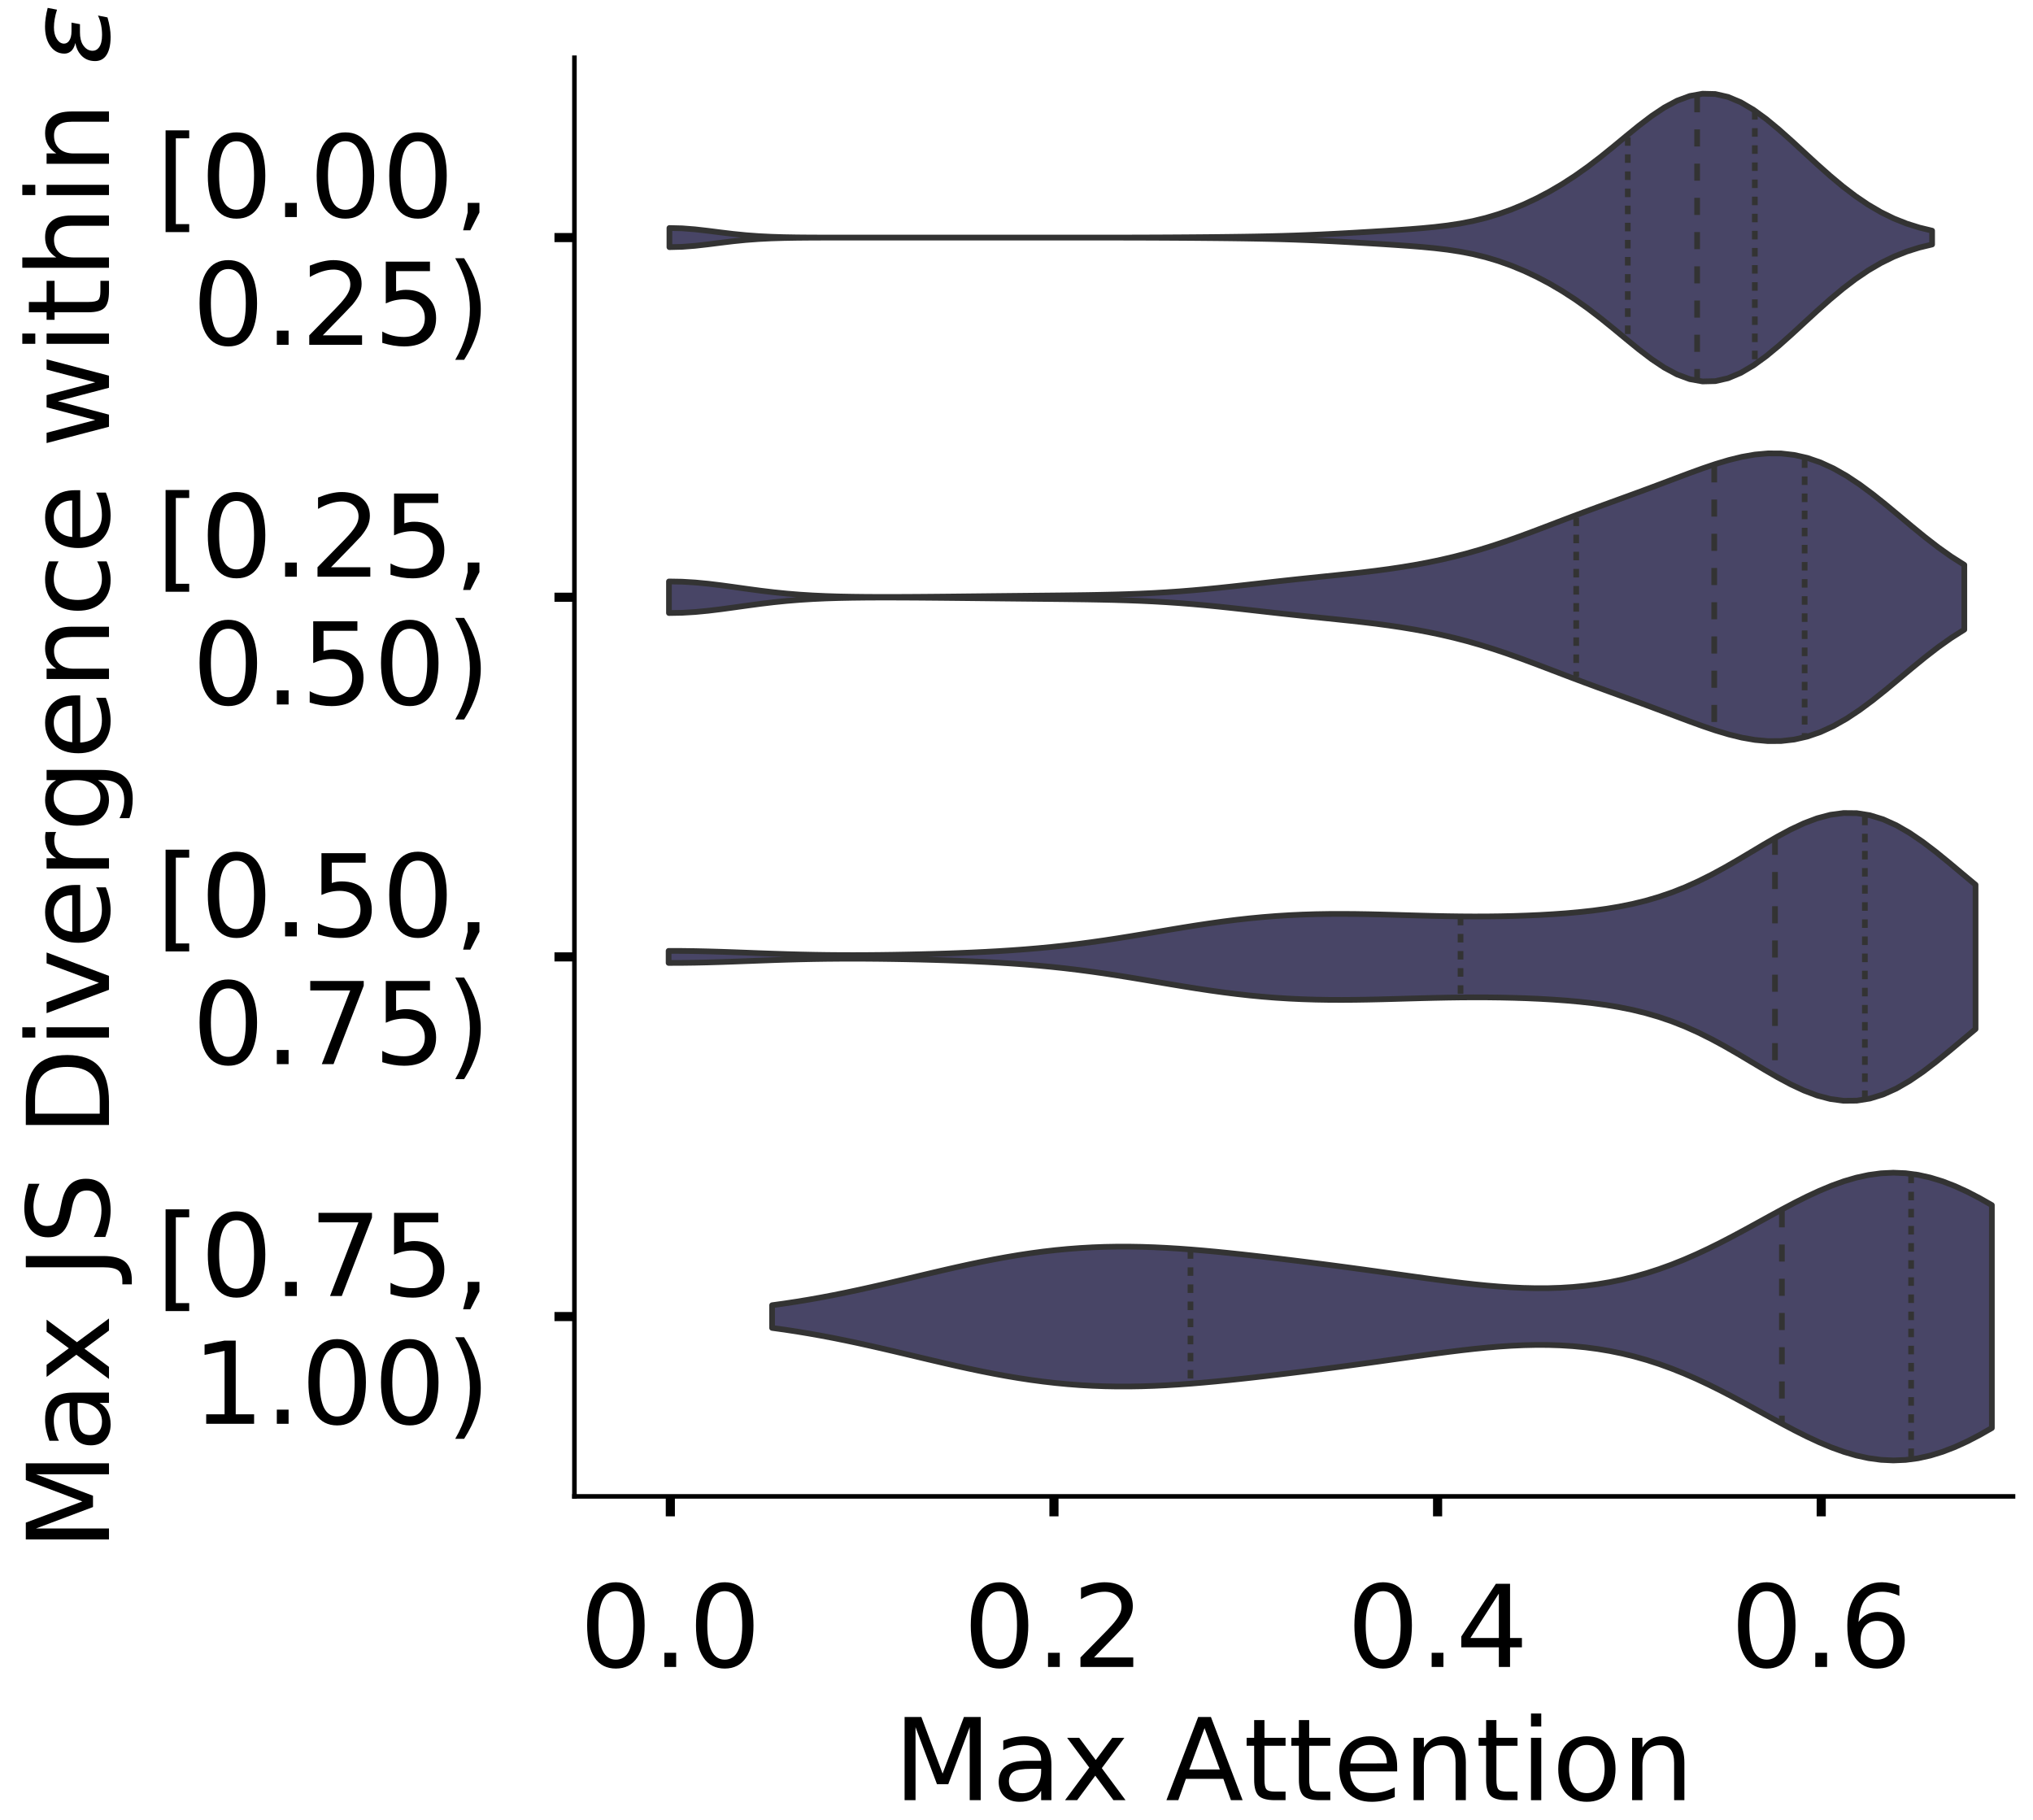 <?xml version="1.0" encoding="utf-8" standalone="no"?>
<!DOCTYPE svg PUBLIC "-//W3C//DTD SVG 1.1//EN"
  "http://www.w3.org/Graphics/SVG/1.1/DTD/svg11.dtd">
<!-- Created with matplotlib (https://matplotlib.org/) -->
<svg height="319.018pt" version="1.1" viewBox="0 0 356.395 319.018" width="356.395pt" xmlns="http://www.w3.org/2000/svg" xmlns:xlink="http://www.w3.org/1999/xlink">
 <defs>
  <style type="text/css">
*{stroke-linecap:butt;stroke-linejoin:round;}
  </style>
 </defs>
 <g id="figure_1">
  <g id="patch_1">
   <path d="M 0 319.018 
L 356.395 319.018 
L 356.395 -0 
L 0 -0 
z
" style="fill:#ffffff;"/>
  </g>
  <g id="axes_1">
   <g id="patch_2">
    <path d="M -266.855 262.318 
L -14.66 262.318 
L -14.66 10.123 
L -266.855 10.123 
z
" style="fill:#ffffff;"/>
   </g>
   <g id="patch_3">
    <path clip-path="url(#p503eafdb35)" d="M -255.392 262.318 
L -249.66 262.318 
L -249.66 190.338 
L -255.392 190.338 
z
" style="fill:#43406b;opacity:0.6;stroke:#000000;stroke-linejoin:miter;stroke-width:0.5;"/>
   </g>
   <g id="patch_4">
    <path clip-path="url(#p503eafdb35)" d="M -249.66 262.318 
L -243.928 262.318 
L -243.928 262.318 
L -249.66 262.318 
z
" style="fill:#43406b;opacity:0.6;stroke:#000000;stroke-linejoin:miter;stroke-width:0.5;"/>
   </g>
   <g id="patch_5">
    <path clip-path="url(#p503eafdb35)" d="M -243.928 262.318 
L -238.196 262.318 
L -238.196 262.318 
L -243.928 262.318 
z
" style="fill:#43406b;opacity:0.6;stroke:#000000;stroke-linejoin:miter;stroke-width:0.5;"/>
   </g>
   <g id="patch_6">
    <path clip-path="url(#p503eafdb35)" d="M -238.196 262.318 
L -232.465 262.318 
L -232.465 261.561 
L -238.196 261.561 
z
" style="fill:#43406b;opacity:0.6;stroke:#000000;stroke-linejoin:miter;stroke-width:0.5;"/>
   </g>
   <g id="patch_7">
    <path clip-path="url(#p503eafdb35)" d="M -232.465 262.318 
L -226.733 262.318 
L -226.733 262.318 
L -232.465 262.318 
z
" style="fill:#43406b;opacity:0.6;stroke:#000000;stroke-linejoin:miter;stroke-width:0.5;"/>
   </g>
   <g id="patch_8">
    <path clip-path="url(#p503eafdb35)" d="M -226.733 262.318 
L -221.001 262.318 
L -221.001 262.318 
L -226.733 262.318 
z
" style="fill:#43406b;opacity:0.6;stroke:#000000;stroke-linejoin:miter;stroke-width:0.5;"/>
   </g>
   <g id="patch_9">
    <path clip-path="url(#p503eafdb35)" d="M -221.001 262.318 
L -215.27 262.318 
L -215.27 257.772 
L -221.001 257.772 
z
" style="fill:#43406b;opacity:0.6;stroke:#000000;stroke-linejoin:miter;stroke-width:0.5;"/>
   </g>
   <g id="patch_10">
    <path clip-path="url(#p503eafdb35)" d="M -215.27 262.318 
L -209.538 262.318 
L -209.538 258.53 
L -215.27 258.53 
z
" style="fill:#43406b;opacity:0.6;stroke:#000000;stroke-linejoin:miter;stroke-width:0.5;"/>
   </g>
   <g id="patch_11">
    <path clip-path="url(#p503eafdb35)" d="M -209.538 262.318 
L -203.806 262.318 
L -203.806 259.287 
L -209.538 259.287 
z
" style="fill:#43406b;opacity:0.6;stroke:#000000;stroke-linejoin:miter;stroke-width:0.5;"/>
   </g>
   <g id="patch_12">
    <path clip-path="url(#p503eafdb35)" d="M -203.806 262.318 
L -198.075 262.318 
L -198.075 252.468 
L -203.806 252.468 
z
" style="fill:#43406b;opacity:0.6;stroke:#000000;stroke-linejoin:miter;stroke-width:0.5;"/>
   </g>
   <g id="patch_13">
    <path clip-path="url(#p503eafdb35)" d="M -198.075 262.318 
L -192.343 262.318 
L -192.343 256.257 
L -198.075 256.257 
z
" style="fill:#43406b;opacity:0.6;stroke:#000000;stroke-linejoin:miter;stroke-width:0.5;"/>
   </g>
   <g id="patch_14">
    <path clip-path="url(#p503eafdb35)" d="M -192.343 262.318 
L -186.611 262.318 
L -186.611 251.711 
L -192.343 251.711 
z
" style="fill:#43406b;opacity:0.6;stroke:#000000;stroke-linejoin:miter;stroke-width:0.5;"/>
   </g>
   <g id="patch_15">
    <path clip-path="url(#p503eafdb35)" d="M -186.611 262.318 
L -180.879 262.318 
L -180.879 253.984 
L -186.611 253.984 
z
" style="fill:#43406b;opacity:0.6;stroke:#000000;stroke-linejoin:miter;stroke-width:0.5;"/>
   </g>
   <g id="patch_16">
    <path clip-path="url(#p503eafdb35)" d="M -180.879 262.318 
L -175.148 262.318 
L -175.148 253.984 
L -180.879 253.984 
z
" style="fill:#43406b;opacity:0.6;stroke:#000000;stroke-linejoin:miter;stroke-width:0.5;"/>
   </g>
   <g id="patch_17">
    <path clip-path="url(#p503eafdb35)" d="M -175.148 262.318 
L -169.416 262.318 
L -169.416 250.195 
L -175.148 250.195 
z
" style="fill:#43406b;opacity:0.6;stroke:#000000;stroke-linejoin:miter;stroke-width:0.5;"/>
   </g>
   <g id="patch_18">
    <path clip-path="url(#p503eafdb35)" d="M -169.416 262.318 
L -163.684 262.318 
L -163.684 246.407 
L -169.416 246.407 
z
" style="fill:#43406b;opacity:0.6;stroke:#000000;stroke-linejoin:miter;stroke-width:0.5;"/>
   </g>
   <g id="patch_19">
    <path clip-path="url(#p503eafdb35)" d="M -163.684 262.318 
L -157.953 262.318 
L -157.953 245.649 
L -163.684 245.649 
z
" style="fill:#43406b;opacity:0.6;stroke:#000000;stroke-linejoin:miter;stroke-width:0.5;"/>
   </g>
   <g id="patch_20">
    <path clip-path="url(#p503eafdb35)" d="M -157.953 262.318 
L -152.221 262.318 
L -152.221 248.68 
L -157.953 248.68 
z
" style="fill:#43406b;opacity:0.6;stroke:#000000;stroke-linejoin:miter;stroke-width:0.5;"/>
   </g>
   <g id="patch_21">
    <path clip-path="url(#p503eafdb35)" d="M -152.221 262.318 
L -146.489 262.318 
L -146.489 237.315 
L -152.221 237.315 
z
" style="fill:#43406b;opacity:0.6;stroke:#000000;stroke-linejoin:miter;stroke-width:0.5;"/>
   </g>
   <g id="patch_22">
    <path clip-path="url(#p503eafdb35)" d="M -146.489 262.318 
L -140.757 262.318 
L -140.757 241.103 
L -146.489 241.103 
z
" style="fill:#43406b;opacity:0.6;stroke:#000000;stroke-linejoin:miter;stroke-width:0.5;"/>
   </g>
   <g id="patch_23">
    <path clip-path="url(#p503eafdb35)" d="M -140.757 262.318 
L -135.026 262.318 
L -135.026 233.526 
L -140.757 233.526 
z
" style="fill:#43406b;opacity:0.6;stroke:#000000;stroke-linejoin:miter;stroke-width:0.5;"/>
   </g>
   <g id="patch_24">
    <path clip-path="url(#p503eafdb35)" d="M -135.026 262.318 
L -129.294 262.318 
L -129.294 237.315 
L -135.026 237.315 
z
" style="fill:#43406b;opacity:0.6;stroke:#000000;stroke-linejoin:miter;stroke-width:0.5;"/>
   </g>
   <g id="patch_25">
    <path clip-path="url(#p503eafdb35)" d="M -129.294 262.318 
L -123.562 262.318 
L -123.562 228.222 
L -129.294 228.222 
z
" style="fill:#43406b;opacity:0.6;stroke:#000000;stroke-linejoin:miter;stroke-width:0.5;"/>
   </g>
   <g id="patch_26">
    <path clip-path="url(#p503eafdb35)" d="M -123.562 262.318 
L -117.831 262.318 
L -117.831 224.434 
L -123.562 224.434 
z
" style="fill:#43406b;opacity:0.6;stroke:#000000;stroke-linejoin:miter;stroke-width:0.5;"/>
   </g>
   <g id="patch_27">
    <path clip-path="url(#p503eafdb35)" d="M -117.831 262.318 
L -112.099 262.318 
L -112.099 228.222 
L -117.831 228.222 
z
" style="fill:#43406b;opacity:0.6;stroke:#000000;stroke-linejoin:miter;stroke-width:0.5;"/>
   </g>
   <g id="patch_28">
    <path clip-path="url(#p503eafdb35)" d="M -112.099 262.318 
L -106.367 262.318 
L -106.367 202.461 
L -112.099 202.461 
z
" style="fill:#43406b;opacity:0.6;stroke:#000000;stroke-linejoin:miter;stroke-width:0.5;"/>
   </g>
   <g id="patch_29">
    <path clip-path="url(#p503eafdb35)" d="M -106.367 262.318 
L -100.636 262.318 
L -100.636 166.85 
L -106.367 166.85 
z
" style="fill:#43406b;opacity:0.6;stroke:#000000;stroke-linejoin:miter;stroke-width:0.5;"/>
   </g>
   <g id="patch_30">
    <path clip-path="url(#p503eafdb35)" d="M -100.636 262.318 
L -94.904 262.318 
L -94.904 138.058 
L -100.636 138.058 
z
" style="fill:#43406b;opacity:0.6;stroke:#000000;stroke-linejoin:miter;stroke-width:0.5;"/>
   </g>
   <g id="patch_31">
    <path clip-path="url(#p503eafdb35)" d="M -94.904 262.318 
L -89.172 262.318 
L -89.172 110.781 
L -94.904 110.781 
z
" style="fill:#43406b;opacity:0.6;stroke:#000000;stroke-linejoin:miter;stroke-width:0.5;"/>
   </g>
   <g id="patch_32">
    <path clip-path="url(#p503eafdb35)" d="M -89.172 262.318 
L -83.44 262.318 
L -83.44 67.594 
L -89.172 67.594 
z
" style="fill:#43406b;opacity:0.6;stroke:#000000;stroke-linejoin:miter;stroke-width:0.5;"/>
   </g>
   <g id="patch_33">
    <path clip-path="url(#p503eafdb35)" d="M -83.44 262.318 
L -77.709 262.318 
L -77.709 30.467 
L -83.44 30.467 
z
" style="fill:#43406b;opacity:0.6;stroke:#000000;stroke-linejoin:miter;stroke-width:0.5;"/>
   </g>
   <g id="patch_34">
    <path clip-path="url(#p503eafdb35)" d="M -77.709 262.318 
L -71.977 262.318 
L -71.977 22.132 
L -77.709 22.132 
z
" style="fill:#43406b;opacity:0.6;stroke:#000000;stroke-linejoin:miter;stroke-width:0.5;"/>
   </g>
   <g id="patch_35">
    <path clip-path="url(#p503eafdb35)" d="M -71.977 262.318 
L -66.245 262.318 
L -66.245 38.802 
L -71.977 38.802 
z
" style="fill:#43406b;opacity:0.6;stroke:#000000;stroke-linejoin:miter;stroke-width:0.5;"/>
   </g>
   <g id="patch_36">
    <path clip-path="url(#p503eafdb35)" d="M -66.245 262.318 
L -60.514 262.318 
L -60.514 66.078 
L -66.245 66.078 
z
" style="fill:#43406b;opacity:0.6;stroke:#000000;stroke-linejoin:miter;stroke-width:0.5;"/>
   </g>
   <g id="patch_37">
    <path clip-path="url(#p503eafdb35)" d="M -60.514 262.318 
L -54.782 262.318 
L -54.782 91.839 
L -60.514 91.839 
z
" style="fill:#43406b;opacity:0.6;stroke:#000000;stroke-linejoin:miter;stroke-width:0.5;"/>
   </g>
   <g id="patch_38">
    <path clip-path="url(#p503eafdb35)" d="M -54.782 262.318 
L -49.05 262.318 
L -49.05 113.812 
L -54.782 113.812 
z
" style="fill:#43406b;opacity:0.6;stroke:#000000;stroke-linejoin:miter;stroke-width:0.5;"/>
   </g>
   <g id="patch_39">
    <path clip-path="url(#p503eafdb35)" d="M -49.05 262.318 
L -43.319 262.318 
L -43.319 170.638 
L -49.05 170.638 
z
" style="fill:#43406b;opacity:0.6;stroke:#000000;stroke-linejoin:miter;stroke-width:0.5;"/>
   </g>
   <g id="patch_40">
    <path clip-path="url(#p503eafdb35)" d="M -43.319 262.318 
L -37.587 262.318 
L -37.587 202.461 
L -43.319 202.461 
z
" style="fill:#43406b;opacity:0.6;stroke:#000000;stroke-linejoin:miter;stroke-width:0.5;"/>
   </g>
   <g id="patch_41">
    <path clip-path="url(#p503eafdb35)" d="M -37.587 262.318 
L -31.855 262.318 
L -31.855 223.676 
L -37.587 223.676 
z
" style="fill:#43406b;opacity:0.6;stroke:#000000;stroke-linejoin:miter;stroke-width:0.5;"/>
   </g>
   <g id="patch_42">
    <path clip-path="url(#p503eafdb35)" d="M -31.855 262.318 
L -26.123 262.318 
L -26.123 257.772 
L -31.855 257.772 
z
" style="fill:#43406b;opacity:0.6;stroke:#000000;stroke-linejoin:miter;stroke-width:0.5;"/>
   </g>
   <g id="matplotlib.axis_1">
    <g id="xtick_1">
     <g id="line2d_1">
      <defs>
       <path d="M 0 0 
L 0 3.5 
" id="m5ff1a44b4c" style="stroke:#000000;stroke-width:1.6;"/>
      </defs>
      <g/>
     </g>
     <g id="text_1">
      <!-- 0.0 -->
      <defs>
       <path d="M 31.781 66.406 
Q 24.172 66.406 20.328 58.906 
Q 16.5 51.422 16.5 36.375 
Q 16.5 21.391 20.328 13.891 
Q 24.172 6.391 31.781 6.391 
Q 39.453 6.391 43.281 13.891 
Q 47.125 21.391 47.125 36.375 
Q 47.125 51.422 43.281 58.906 
Q 39.453 66.406 31.781 66.406 
z
M 31.781 74.219 
Q 44.047 74.219 50.516 64.516 
Q 56.984 54.828 56.984 36.375 
Q 56.984 17.969 50.516 8.266 
Q 44.047 -1.422 31.781 -1.422 
Q 19.531 -1.422 13.062 8.266 
Q 6.594 17.969 6.594 36.375 
Q 6.594 54.828 13.062 64.516 
Q 19.531 74.219 31.781 74.219 
z
" id="DejaVuSans-48"/>
       <path d="M 10.688 12.406 
L 21 12.406 
L 21 0 
L 10.688 0 
z
" id="DejaVuSans-46"/>
      </defs>
      <g transform="translate(-271.295 292.215)scale(0.2 -0.2)">
       <use xlink:href="#DejaVuSans-48"/>
       <use x="63.623" xlink:href="#DejaVuSans-46"/>
       <use x="95.41" xlink:href="#DejaVuSans-48"/>
      </g>
     </g>
    </g>
    <g id="xtick_2">
     <g id="line2d_2">
      <g/>
     </g>
     <g id="text_2">
      <!-- 0.2 -->
      <defs>
       <path d="M 19.188 8.297 
L 53.609 8.297 
L 53.609 0 
L 7.328 0 
L 7.328 8.297 
Q 12.938 14.109 22.625 23.891 
Q 32.328 33.688 34.812 36.531 
Q 39.547 41.844 41.422 45.531 
Q 43.312 49.219 43.312 52.781 
Q 43.312 58.594 39.234 62.25 
Q 35.156 65.922 28.609 65.922 
Q 23.969 65.922 18.812 64.312 
Q 13.672 62.703 7.812 59.422 
L 7.812 69.391 
Q 13.766 71.781 18.938 73 
Q 24.125 74.219 28.422 74.219 
Q 39.75 74.219 46.484 68.547 
Q 53.219 62.891 53.219 53.422 
Q 53.219 48.922 51.531 44.891 
Q 49.859 40.875 45.406 35.406 
Q 44.188 33.984 37.641 27.219 
Q 31.109 20.453 19.188 8.297 
z
" id="DejaVuSans-50"/>
      </defs>
      <g transform="translate(-205.79 292.215)scale(0.2 -0.2)">
       <use xlink:href="#DejaVuSans-48"/>
       <use x="63.623" xlink:href="#DejaVuSans-46"/>
       <use x="95.41" xlink:href="#DejaVuSans-50"/>
      </g>
     </g>
    </g>
    <g id="xtick_3">
     <g id="line2d_3">
      <g/>
     </g>
     <g id="text_3">
      <!-- 0.4 -->
      <defs>
       <path d="M 37.797 64.312 
L 12.891 25.391 
L 37.797 25.391 
z
M 35.203 72.906 
L 47.609 72.906 
L 47.609 25.391 
L 58.016 25.391 
L 58.016 17.188 
L 47.609 17.188 
L 47.609 0 
L 37.797 0 
L 37.797 17.188 
L 4.891 17.188 
L 4.891 26.703 
z
" id="DejaVuSans-52"/>
      </defs>
      <g transform="translate(-140.284 292.215)scale(0.2 -0.2)">
       <use xlink:href="#DejaVuSans-48"/>
       <use x="63.623" xlink:href="#DejaVuSans-46"/>
       <use x="95.41" xlink:href="#DejaVuSans-52"/>
      </g>
     </g>
    </g>
    <g id="xtick_4">
     <g id="line2d_4">
      <g/>
     </g>
     <g id="text_4">
      <!-- 0.6 -->
      <defs>
       <path d="M 33.016 40.375 
Q 26.375 40.375 22.484 35.828 
Q 18.609 31.297 18.609 23.391 
Q 18.609 15.531 22.484 10.953 
Q 26.375 6.391 33.016 6.391 
Q 39.656 6.391 43.531 10.953 
Q 47.406 15.531 47.406 23.391 
Q 47.406 31.297 43.531 35.828 
Q 39.656 40.375 33.016 40.375 
z
M 52.594 71.297 
L 52.594 62.312 
Q 48.875 64.062 45.094 64.984 
Q 41.312 65.922 37.594 65.922 
Q 27.828 65.922 22.672 59.328 
Q 17.531 52.734 16.797 39.406 
Q 19.672 43.656 24.016 45.922 
Q 28.375 48.188 33.594 48.188 
Q 44.578 48.188 50.953 41.516 
Q 57.328 34.859 57.328 23.391 
Q 57.328 12.156 50.688 5.359 
Q 44.047 -1.422 33.016 -1.422 
Q 20.359 -1.422 13.672 8.266 
Q 6.984 17.969 6.984 36.375 
Q 6.984 53.656 15.188 63.938 
Q 23.391 74.219 37.203 74.219 
Q 40.922 74.219 44.703 73.484 
Q 48.484 72.75 52.594 71.297 
z
" id="DejaVuSans-54"/>
      </defs>
      <g transform="translate(-74.779 292.215)scale(0.2 -0.2)">
       <use xlink:href="#DejaVuSans-48"/>
       <use x="63.623" xlink:href="#DejaVuSans-46"/>
       <use x="95.41" xlink:href="#DejaVuSans-54"/>
      </g>
     </g>
    </g>
    <g id="text_5">
     <!--   -->
     <defs>
      <path id="DejaVuSans-32"/>
     </defs>
     <g transform="translate(-143.936 315.571)scale(0.2 -0.2)">
      <use xlink:href="#DejaVuSans-32"/>
     </g>
    </g>
   </g>
   <g id="matplotlib.axis_2">
    <g id="ytick_1">
     <g id="line2d_5">
      <defs>
       <path d="M 0 0 
L -3.5 0 
" id="mc0a6269732" style="stroke:#000000;stroke-width:1.6;"/>
      </defs>
      <g/>
     </g>
     <g id="text_6">
      <!-- 0.00 -->
      <g transform="translate(-326.086 269.917)scale(0.2 -0.2)">
       <use xlink:href="#DejaVuSans-48"/>
       <use x="63.623" xlink:href="#DejaVuSans-46"/>
       <use x="95.41" xlink:href="#DejaVuSans-48"/>
       <use x="159.033" xlink:href="#DejaVuSans-48"/>
      </g>
     </g>
    </g>
    <g id="ytick_2">
     <g id="line2d_6">
      <g/>
     </g>
     <g id="text_7">
      <!-- 0.02 -->
      <g transform="translate(-326.086 221.455)scale(0.2 -0.2)">
       <use xlink:href="#DejaVuSans-48"/>
       <use x="63.623" xlink:href="#DejaVuSans-46"/>
       <use x="95.41" xlink:href="#DejaVuSans-48"/>
       <use x="159.033" xlink:href="#DejaVuSans-50"/>
      </g>
     </g>
    </g>
    <g id="ytick_3">
     <g id="line2d_7">
      <g/>
     </g>
     <g id="text_8">
      <!-- 0.04 -->
      <g transform="translate(-326.086 172.994)scale(0.2 -0.2)">
       <use xlink:href="#DejaVuSans-48"/>
       <use x="63.623" xlink:href="#DejaVuSans-46"/>
       <use x="95.41" xlink:href="#DejaVuSans-48"/>
       <use x="159.033" xlink:href="#DejaVuSans-52"/>
      </g>
     </g>
    </g>
    <g id="ytick_4">
     <g id="line2d_8">
      <g/>
     </g>
     <g id="text_9">
      <!-- 0.06 -->
      <g transform="translate(-326.086 124.532)scale(0.2 -0.2)">
       <use xlink:href="#DejaVuSans-48"/>
       <use x="63.623" xlink:href="#DejaVuSans-46"/>
       <use x="95.41" xlink:href="#DejaVuSans-48"/>
       <use x="159.033" xlink:href="#DejaVuSans-54"/>
      </g>
     </g>
    </g>
    <g id="ytick_5">
     <g id="line2d_9">
      <g/>
     </g>
     <g id="text_10">
      <!-- 0.08 -->
      <defs>
       <path d="M 31.781 34.625 
Q 24.75 34.625 20.719 30.859 
Q 16.703 27.094 16.703 20.516 
Q 16.703 13.922 20.719 10.156 
Q 24.75 6.391 31.781 6.391 
Q 38.812 6.391 42.859 10.172 
Q 46.922 13.969 46.922 20.516 
Q 46.922 27.094 42.891 30.859 
Q 38.875 34.625 31.781 34.625 
z
M 21.922 38.812 
Q 15.578 40.375 12.031 44.719 
Q 8.5 49.078 8.5 55.328 
Q 8.5 64.062 14.719 69.141 
Q 20.953 74.219 31.781 74.219 
Q 42.672 74.219 48.875 69.141 
Q 55.078 64.062 55.078 55.328 
Q 55.078 49.078 51.531 44.719 
Q 48 40.375 41.703 38.812 
Q 48.828 37.156 52.797 32.312 
Q 56.781 27.484 56.781 20.516 
Q 56.781 9.906 50.312 4.234 
Q 43.844 -1.422 31.781 -1.422 
Q 19.734 -1.422 13.25 4.234 
Q 6.781 9.906 6.781 20.516 
Q 6.781 27.484 10.781 32.312 
Q 14.797 37.156 21.922 38.812 
z
M 18.312 54.391 
Q 18.312 48.734 21.844 45.562 
Q 25.391 42.391 31.781 42.391 
Q 38.141 42.391 41.719 45.562 
Q 45.312 48.734 45.312 54.391 
Q 45.312 60.062 41.719 63.234 
Q 38.141 66.406 31.781 66.406 
Q 25.391 66.406 21.844 63.234 
Q 18.312 60.062 18.312 54.391 
z
" id="DejaVuSans-56"/>
      </defs>
      <g transform="translate(-326.086 76.071)scale(0.2 -0.2)">
       <use xlink:href="#DejaVuSans-48"/>
       <use x="63.623" xlink:href="#DejaVuSans-46"/>
       <use x="95.41" xlink:href="#DejaVuSans-48"/>
       <use x="159.033" xlink:href="#DejaVuSans-56"/>
      </g>
     </g>
    </g>
    <g id="ytick_6">
     <g id="line2d_10">
      <g/>
     </g>
     <g id="text_11">
      <!-- 0.10 -->
      <defs>
       <path d="M 12.406 8.297 
L 28.516 8.297 
L 28.516 63.922 
L 10.984 60.406 
L 10.984 69.391 
L 28.422 72.906 
L 38.281 72.906 
L 38.281 8.297 
L 54.391 8.297 
L 54.391 0 
L 12.406 0 
z
" id="DejaVuSans-49"/>
      </defs>
      <g transform="translate(-326.086 27.609)scale(0.2 -0.2)">
       <use xlink:href="#DejaVuSans-48"/>
       <use x="63.623" xlink:href="#DejaVuSans-46"/>
       <use x="95.41" xlink:href="#DejaVuSans-49"/>
       <use x="159.033" xlink:href="#DejaVuSans-48"/>
      </g>
     </g>
    </g>
    <g id="text_12">
     <!--   -->
     <g transform="translate(-333.747 139.017)rotate(-90)scale(0.176 -0.176)">
      <use xlink:href="#DejaVuSans-32"/>
     </g>
    </g>
   </g>
   <g id="patch_43">
    <path style="fill:none;stroke:#000000;stroke-linecap:square;stroke-linejoin:miter;stroke-width:0.8;"/>
   </g>
   <g id="patch_44">
    <path style="fill:none;stroke:#000000;stroke-linecap:square;stroke-linejoin:miter;stroke-width:0.8;"/>
   </g>
  </g>
  <g id="axes_2">
   <g id="patch_45">
    <path d="M 100.7 262.318 
L 352.895 262.318 
L 352.895 10.123 
L 100.7 10.123 
z
" style="fill:#ffffff;"/>
   </g>
   <g id="PolyCollection_1">
    <defs>
     <path d="M 117.354 -275.695 
L 117.354 -279.047 
L 119.59 -278.991 
L 121.826 -278.817 
L 124.062 -278.564 
L 126.298 -278.28 
L 128.533 -278.011 
L 130.769 -277.787 
L 133.005 -277.621 
L 135.241 -277.51 
L 137.477 -277.442 
L 139.713 -277.404 
L 141.949 -277.385 
L 144.185 -277.377 
L 146.42 -277.373 
L 148.656 -277.371 
L 150.892 -277.371 
L 153.128 -277.371 
L 155.364 -277.371 
L 157.6 -277.371 
L 159.836 -277.371 
L 162.072 -277.371 
L 164.307 -277.371 
L 166.543 -277.371 
L 168.779 -277.371 
L 171.015 -277.371 
L 173.251 -277.371 
L 175.487 -277.371 
L 177.723 -277.371 
L 179.958 -277.371 
L 182.194 -277.371 
L 184.43 -277.371 
L 186.666 -277.371 
L 188.902 -277.371 
L 191.138 -277.372 
L 193.374 -277.373 
L 195.61 -277.375 
L 197.845 -277.379 
L 200.081 -277.385 
L 202.317 -277.393 
L 204.553 -277.403 
L 206.789 -277.416 
L 209.025 -277.432 
L 211.261 -277.45 
L 213.497 -277.471 
L 215.732 -277.497 
L 217.968 -277.527 
L 220.204 -277.563 
L 222.44 -277.608 
L 224.676 -277.664 
L 226.912 -277.733 
L 229.148 -277.816 
L 231.384 -277.912 
L 233.619 -278.021 
L 235.855 -278.139 
L 238.091 -278.265 
L 240.327 -278.397 
L 242.563 -278.535 
L 244.799 -278.679 
L 247.035 -278.836 
L 249.27 -279.014 
L 251.506 -279.227 
L 253.742 -279.494 
L 255.978 -279.835 
L 258.214 -280.27 
L 260.45 -280.815 
L 262.686 -281.482 
L 264.922 -282.277 
L 267.157 -283.2 
L 269.393 -284.252 
L 271.629 -285.433 
L 273.865 -286.745 
L 276.101 -288.193 
L 278.337 -289.778 
L 280.573 -291.488 
L 282.809 -293.293 
L 285.044 -295.143 
L 287.28 -296.963 
L 289.516 -298.666 
L 291.752 -300.161 
L 293.988 -301.359 
L 296.224 -302.187 
L 298.46 -302.59 
L 300.695 -302.538 
L 302.931 -302.028 
L 305.167 -301.089 
L 307.403 -299.772 
L 309.639 -298.149 
L 311.875 -296.299 
L 314.111 -294.306 
L 316.347 -292.248 
L 318.582 -290.194 
L 320.818 -288.208 
L 323.054 -286.34 
L 325.29 -284.635 
L 327.526 -283.12 
L 329.762 -281.813 
L 331.998 -280.718 
L 334.234 -279.827 
L 336.469 -279.123 
L 338.705 -278.583 
L 338.705 -276.158 
L 338.705 -276.158 
L 336.469 -275.618 
L 334.234 -274.914 
L 331.998 -274.023 
L 329.762 -272.928 
L 327.526 -271.622 
L 325.29 -270.107 
L 323.054 -268.401 
L 320.818 -266.534 
L 318.582 -264.547 
L 316.347 -262.494 
L 314.111 -260.435 
L 311.875 -258.442 
L 309.639 -256.593 
L 307.403 -254.969 
L 305.167 -253.652 
L 302.931 -252.713 
L 300.695 -252.204 
L 298.46 -252.151 
L 296.224 -252.554 
L 293.988 -253.382 
L 291.752 -254.581 
L 289.516 -256.075 
L 287.28 -257.779 
L 285.044 -259.599 
L 282.809 -261.448 
L 280.573 -263.254 
L 278.337 -264.964 
L 276.101 -266.548 
L 273.865 -267.996 
L 271.629 -269.309 
L 269.393 -270.489 
L 267.157 -271.541 
L 264.922 -272.465 
L 262.686 -273.259 
L 260.45 -273.926 
L 258.214 -274.472 
L 255.978 -274.906 
L 253.742 -275.247 
L 251.506 -275.514 
L 249.27 -275.727 
L 247.035 -275.905 
L 244.799 -276.062 
L 242.563 -276.207 
L 240.327 -276.344 
L 238.091 -276.476 
L 235.855 -276.602 
L 233.619 -276.72 
L 231.384 -276.829 
L 229.148 -276.925 
L 226.912 -277.008 
L 224.676 -277.077 
L 222.44 -277.133 
L 220.204 -277.178 
L 217.968 -277.215 
L 215.732 -277.245 
L 213.497 -277.27 
L 211.261 -277.291 
L 209.025 -277.31 
L 206.789 -277.325 
L 204.553 -277.338 
L 202.317 -277.349 
L 200.081 -277.357 
L 197.845 -277.362 
L 195.61 -277.366 
L 193.374 -277.368 
L 191.138 -277.369 
L 188.902 -277.37 
L 186.666 -277.37 
L 184.43 -277.371 
L 182.194 -277.371 
L 179.958 -277.371 
L 177.723 -277.371 
L 175.487 -277.371 
L 173.251 -277.371 
L 171.015 -277.371 
L 168.779 -277.371 
L 166.543 -277.371 
L 164.307 -277.371 
L 162.072 -277.371 
L 159.836 -277.371 
L 157.6 -277.371 
L 155.364 -277.371 
L 153.128 -277.371 
L 150.892 -277.37 
L 148.656 -277.37 
L 146.42 -277.368 
L 144.185 -277.365 
L 141.949 -277.356 
L 139.713 -277.337 
L 137.477 -277.299 
L 135.241 -277.232 
L 133.005 -277.12 
L 130.769 -276.954 
L 128.533 -276.73 
L 126.298 -276.461 
L 124.062 -276.177 
L 121.826 -275.924 
L 119.59 -275.751 
L 117.354 -275.695 
z
" id="m53bde4908d" style="stroke:#333333;"/>
    </defs>
    <g clip-path="url(#pb39472f05c)">
     <use style="fill:#484566;stroke:#333333;" x="0" xlink:href="#m53bde4908d" y="319.018"/>
    </g>
   </g>
   <g id="PolyCollection_2">
    <defs>
     <path d="M 117.274 -211.556 
L 117.274 -217.087 
L 119.568 -217.047 
L 121.862 -216.91 
L 124.156 -216.691 
L 126.449 -216.412 
L 128.743 -216.099 
L 131.037 -215.778 
L 133.331 -215.471 
L 135.624 -215.197 
L 137.918 -214.964 
L 140.212 -214.777 
L 142.505 -214.633 
L 144.799 -214.529 
L 147.093 -214.458 
L 149.387 -214.412 
L 151.68 -214.386 
L 153.974 -214.374 
L 156.268 -214.373 
L 158.562 -214.381 
L 160.855 -214.394 
L 163.149 -214.412 
L 165.443 -214.433 
L 167.737 -214.456 
L 170.03 -214.481 
L 172.324 -214.506 
L 174.618 -214.531 
L 176.912 -214.555 
L 179.205 -214.578 
L 181.499 -214.601 
L 183.793 -214.623 
L 186.087 -214.647 
L 188.38 -214.675 
L 190.674 -214.707 
L 192.968 -214.748 
L 195.262 -214.8 
L 197.555 -214.867 
L 199.849 -214.953 
L 202.143 -215.06 
L 204.437 -215.191 
L 206.73 -215.347 
L 209.024 -215.529 
L 211.318 -215.735 
L 213.612 -215.962 
L 215.905 -216.205 
L 218.199 -216.459 
L 220.493 -216.718 
L 222.786 -216.977 
L 225.08 -217.231 
L 227.374 -217.479 
L 229.668 -217.719 
L 231.961 -217.955 
L 234.255 -218.19 
L 236.549 -218.432 
L 238.843 -218.687 
L 241.136 -218.963 
L 243.43 -219.267 
L 245.724 -219.607 
L 248.018 -219.988 
L 250.311 -220.417 
L 252.605 -220.896 
L 254.899 -221.431 
L 257.193 -222.025 
L 259.486 -222.679 
L 261.78 -223.391 
L 264.074 -224.158 
L 266.368 -224.971 
L 268.661 -225.819 
L 270.955 -226.687 
L 273.249 -227.564 
L 275.543 -228.436 
L 277.836 -229.296 
L 280.13 -230.144 
L 282.424 -230.98 
L 284.718 -231.813 
L 287.011 -232.65 
L 289.305 -233.497 
L 291.599 -234.356 
L 293.893 -235.222 
L 296.186 -236.081 
L 298.48 -236.912 
L 300.774 -237.687 
L 303.068 -238.372 
L 305.361 -238.933 
L 307.655 -239.334 
L 309.949 -239.541 
L 312.242 -239.527 
L 314.536 -239.267 
L 316.83 -238.747 
L 319.124 -237.959 
L 321.417 -236.908 
L 323.711 -235.608 
L 326.005 -234.088 
L 328.299 -232.387 
L 330.592 -230.554 
L 332.886 -228.647 
L 335.18 -226.728 
L 337.474 -224.854 
L 339.767 -223.08 
L 342.061 -221.451 
L 344.355 -219.997 
L 344.355 -208.647 
L 344.355 -208.647 
L 342.061 -207.193 
L 339.767 -205.564 
L 337.474 -203.79 
L 335.18 -201.916 
L 332.886 -199.996 
L 330.592 -198.09 
L 328.299 -196.257 
L 326.005 -194.556 
L 323.711 -193.035 
L 321.417 -191.736 
L 319.124 -190.685 
L 316.83 -189.897 
L 314.536 -189.377 
L 312.242 -189.117 
L 309.949 -189.102 
L 307.655 -189.31 
L 305.361 -189.711 
L 303.068 -190.272 
L 300.774 -190.957 
L 298.48 -191.732 
L 296.186 -192.563 
L 293.893 -193.422 
L 291.599 -194.288 
L 289.305 -195.147 
L 287.011 -195.994 
L 284.718 -196.831 
L 282.424 -197.664 
L 280.13 -198.5 
L 277.836 -199.347 
L 275.543 -200.208 
L 273.249 -201.08 
L 270.955 -201.956 
L 268.661 -202.825 
L 266.368 -203.672 
L 264.074 -204.486 
L 261.78 -205.253 
L 259.486 -205.965 
L 257.193 -206.619 
L 254.899 -207.213 
L 252.605 -207.748 
L 250.311 -208.227 
L 248.018 -208.655 
L 245.724 -209.037 
L 243.43 -209.377 
L 241.136 -209.681 
L 238.843 -209.957 
L 236.549 -210.212 
L 234.255 -210.453 
L 231.961 -210.689 
L 229.668 -210.924 
L 227.374 -211.165 
L 225.08 -211.413 
L 222.786 -211.667 
L 220.493 -211.926 
L 218.199 -212.185 
L 215.905 -212.439 
L 213.612 -212.682 
L 211.318 -212.909 
L 209.024 -213.115 
L 206.73 -213.297 
L 204.437 -213.453 
L 202.143 -213.584 
L 199.849 -213.691 
L 197.555 -213.777 
L 195.262 -213.844 
L 192.968 -213.896 
L 190.674 -213.937 
L 188.38 -213.969 
L 186.087 -213.996 
L 183.793 -214.02 
L 181.499 -214.043 
L 179.205 -214.066 
L 176.912 -214.089 
L 174.618 -214.113 
L 172.324 -214.138 
L 170.03 -214.163 
L 167.737 -214.188 
L 165.443 -214.211 
L 163.149 -214.232 
L 160.855 -214.25 
L 158.562 -214.263 
L 156.268 -214.27 
L 153.974 -214.27 
L 151.68 -214.258 
L 149.387 -214.232 
L 147.093 -214.186 
L 144.799 -214.115 
L 142.505 -214.01 
L 140.212 -213.867 
L 137.918 -213.68 
L 135.624 -213.447 
L 133.331 -213.172 
L 131.037 -212.866 
L 128.743 -212.545 
L 126.449 -212.232 
L 124.156 -211.953 
L 121.862 -211.734 
L 119.568 -211.597 
L 117.274 -211.556 
z
" id="mb3be9d9083" style="stroke:#333333;"/>
    </defs>
    <g clip-path="url(#pb39472f05c)">
     <use style="fill:#484566;stroke:#333333;" x="0" xlink:href="#mb3be9d9083" y="319.018"/>
    </g>
   </g>
   <g id="PolyCollection_3">
    <defs>
     <path d="M 117.213 -150.219 
L 117.213 -152.327 
L 119.527 -152.32 
L 121.841 -152.289 
L 124.156 -152.237 
L 126.47 -152.169 
L 128.784 -152.089 
L 131.098 -152.002 
L 133.413 -151.915 
L 135.727 -151.832 
L 138.041 -151.757 
L 140.355 -151.695 
L 142.67 -151.646 
L 144.984 -151.611 
L 147.298 -151.592 
L 149.612 -151.586 
L 151.927 -151.594 
L 154.241 -151.614 
L 156.555 -151.645 
L 158.869 -151.686 
L 161.184 -151.737 
L 163.498 -151.798 
L 165.812 -151.869 
L 168.126 -151.952 
L 170.441 -152.048 
L 172.755 -152.158 
L 175.069 -152.286 
L 177.383 -152.434 
L 179.698 -152.603 
L 182.012 -152.797 
L 184.326 -153.018 
L 186.641 -153.266 
L 188.955 -153.542 
L 191.269 -153.846 
L 193.583 -154.175 
L 195.898 -154.528 
L 198.212 -154.898 
L 200.526 -155.281 
L 202.84 -155.671 
L 205.155 -156.06 
L 207.469 -156.442 
L 209.783 -156.81 
L 212.097 -157.158 
L 214.412 -157.48 
L 216.726 -157.772 
L 219.04 -158.03 
L 221.354 -158.251 
L 223.669 -158.435 
L 225.983 -158.581 
L 228.297 -158.689 
L 230.611 -158.762 
L 232.926 -158.801 
L 235.24 -158.81 
L 237.554 -158.794 
L 239.868 -158.757 
L 242.183 -158.705 
L 244.497 -158.643 
L 246.811 -158.577 
L 249.126 -158.513 
L 251.44 -158.455 
L 253.754 -158.408 
L 256.068 -158.376 
L 258.383 -158.362 
L 260.697 -158.368 
L 263.011 -158.396 
L 265.325 -158.447 
L 267.64 -158.523 
L 269.954 -158.626 
L 272.268 -158.758 
L 274.582 -158.924 
L 276.897 -159.131 
L 279.211 -159.385 
L 281.525 -159.699 
L 283.839 -160.082 
L 286.154 -160.55 
L 288.468 -161.113 
L 290.782 -161.786 
L 293.096 -162.577 
L 295.411 -163.491 
L 297.725 -164.53 
L 300.039 -165.684 
L 302.353 -166.941 
L 304.668 -168.275 
L 306.982 -169.654 
L 309.296 -171.036 
L 311.611 -172.373 
L 313.925 -173.612 
L 316.239 -174.695 
L 318.553 -175.569 
L 320.868 -176.182 
L 323.182 -176.493 
L 325.496 -176.471 
L 327.81 -176.103 
L 330.125 -175.39 
L 332.439 -174.349 
L 334.753 -173.016 
L 337.067 -171.438 
L 339.382 -169.675 
L 341.696 -167.79 
L 344.01 -165.851 
L 346.324 -163.92 
L 346.324 -138.626 
L 346.324 -138.626 
L 344.01 -136.695 
L 341.696 -134.756 
L 339.382 -132.872 
L 337.067 -131.108 
L 334.753 -129.531 
L 332.439 -128.197 
L 330.125 -127.157 
L 327.81 -126.443 
L 325.496 -126.075 
L 323.182 -126.054 
L 320.868 -126.364 
L 318.553 -126.978 
L 316.239 -127.851 
L 313.925 -128.935 
L 311.611 -130.173 
L 309.296 -131.51 
L 306.982 -132.893 
L 304.668 -134.272 
L 302.353 -135.606 
L 300.039 -136.862 
L 297.725 -138.017 
L 295.411 -139.055 
L 293.096 -139.969 
L 290.782 -140.76 
L 288.468 -141.433 
L 286.154 -141.997 
L 283.839 -142.464 
L 281.525 -142.848 
L 279.211 -143.161 
L 276.897 -143.415 
L 274.582 -143.622 
L 272.268 -143.788 
L 269.954 -143.92 
L 267.64 -144.023 
L 265.325 -144.099 
L 263.011 -144.15 
L 260.697 -144.178 
L 258.383 -144.184 
L 256.068 -144.17 
L 253.754 -144.138 
L 251.44 -144.091 
L 249.126 -144.033 
L 246.811 -143.969 
L 244.497 -143.903 
L 242.183 -143.841 
L 239.868 -143.789 
L 237.554 -143.752 
L 235.24 -143.736 
L 232.926 -143.745 
L 230.611 -143.784 
L 228.297 -143.857 
L 225.983 -143.965 
L 223.669 -144.111 
L 221.354 -144.295 
L 219.04 -144.517 
L 216.726 -144.774 
L 214.412 -145.066 
L 212.097 -145.388 
L 209.783 -145.736 
L 207.469 -146.104 
L 205.155 -146.486 
L 202.84 -146.875 
L 200.526 -147.265 
L 198.212 -147.648 
L 195.898 -148.019 
L 193.583 -148.371 
L 191.269 -148.701 
L 188.955 -149.004 
L 186.641 -149.281 
L 184.326 -149.529 
L 182.012 -149.749 
L 179.698 -149.943 
L 177.383 -150.113 
L 175.069 -150.26 
L 172.755 -150.388 
L 170.441 -150.499 
L 168.126 -150.594 
L 165.812 -150.677 
L 163.498 -150.748 
L 161.184 -150.809 
L 158.869 -150.86 
L 156.555 -150.901 
L 154.241 -150.932 
L 151.927 -150.952 
L 149.612 -150.96 
L 147.298 -150.954 
L 144.984 -150.935 
L 142.67 -150.901 
L 140.355 -150.852 
L 138.041 -150.789 
L 135.727 -150.715 
L 133.413 -150.632 
L 131.098 -150.544 
L 128.784 -150.458 
L 126.47 -150.377 
L 124.156 -150.309 
L 121.841 -150.257 
L 119.527 -150.226 
L 117.213 -150.219 
z
" id="m2355967959" style="stroke:#333333;"/>
    </defs>
    <g clip-path="url(#pb39472f05c)">
     <use style="fill:#484566;stroke:#333333;" x="0" xlink:href="#m2355967959" y="319.018"/>
    </g>
   </g>
   <g id="PolyCollection_4">
    <defs>
     <path d="M 135.354 -86.234 
L 135.354 -90.215 
L 137.514 -90.515 
L 139.674 -90.843 
L 141.834 -91.2 
L 143.994 -91.585 
L 146.154 -91.997 
L 148.313 -92.433 
L 150.473 -92.891 
L 152.633 -93.368 
L 154.793 -93.861 
L 156.953 -94.365 
L 159.113 -94.876 
L 161.273 -95.389 
L 163.433 -95.9 
L 165.593 -96.403 
L 167.752 -96.894 
L 169.912 -97.368 
L 172.072 -97.82 
L 174.232 -98.246 
L 176.392 -98.642 
L 178.552 -99.006 
L 180.712 -99.333 
L 182.872 -99.621 
L 185.032 -99.87 
L 187.191 -100.076 
L 189.351 -100.24 
L 191.511 -100.362 
L 193.671 -100.442 
L 195.831 -100.481 
L 197.991 -100.481 
L 200.151 -100.444 
L 202.311 -100.372 
L 204.471 -100.268 
L 206.63 -100.136 
L 208.79 -99.978 
L 210.95 -99.798 
L 213.11 -99.599 
L 215.27 -99.385 
L 217.43 -99.157 
L 219.59 -98.918 
L 221.75 -98.671 
L 223.91 -98.416 
L 226.069 -98.154 
L 228.229 -97.887 
L 230.389 -97.614 
L 232.549 -97.336 
L 234.709 -97.052 
L 236.869 -96.763 
L 239.029 -96.469 
L 241.189 -96.17 
L 243.349 -95.868 
L 245.508 -95.565 
L 247.668 -95.262 
L 249.828 -94.963 
L 251.988 -94.671 
L 254.148 -94.391 
L 256.308 -94.127 
L 258.468 -93.884 
L 260.628 -93.669 
L 262.788 -93.486 
L 264.947 -93.343 
L 267.107 -93.244 
L 269.267 -93.196 
L 271.427 -93.204 
L 273.587 -93.273 
L 275.747 -93.41 
L 277.907 -93.618 
L 280.067 -93.901 
L 282.227 -94.263 
L 284.386 -94.707 
L 286.546 -95.235 
L 288.706 -95.848 
L 290.866 -96.546 
L 293.026 -97.328 
L 295.186 -98.191 
L 297.346 -99.131 
L 299.506 -100.141 
L 301.666 -101.213 
L 303.825 -102.337 
L 305.985 -103.498 
L 308.145 -104.682 
L 310.305 -105.872 
L 312.465 -107.047 
L 314.625 -108.188 
L 316.785 -109.271 
L 318.945 -110.273 
L 321.105 -111.173 
L 323.264 -111.949 
L 325.424 -112.58 
L 327.584 -113.048 
L 329.744 -113.34 
L 331.904 -113.444 
L 334.064 -113.354 
L 336.224 -113.069 
L 338.384 -112.592 
L 340.543 -111.931 
L 342.703 -111.099 
L 344.863 -110.113 
L 347.023 -108.993 
L 349.183 -107.763 
L 349.183 -68.686 
L 349.183 -68.686 
L 347.023 -67.456 
L 344.863 -66.336 
L 342.703 -65.35 
L 340.543 -64.518 
L 338.384 -63.857 
L 336.224 -63.38 
L 334.064 -63.095 
L 331.904 -63.005 
L 329.744 -63.109 
L 327.584 -63.401 
L 325.424 -63.869 
L 323.264 -64.5 
L 321.105 -65.275 
L 318.945 -66.175 
L 316.785 -67.178 
L 314.625 -68.261 
L 312.465 -69.401 
L 310.305 -70.577 
L 308.145 -71.766 
L 305.985 -72.951 
L 303.825 -74.112 
L 301.666 -75.235 
L 299.506 -76.307 
L 297.346 -77.318 
L 295.186 -78.258 
L 293.026 -79.121 
L 290.866 -79.903 
L 288.706 -80.601 
L 286.546 -81.214 
L 284.386 -81.742 
L 282.227 -82.186 
L 280.067 -82.548 
L 277.907 -82.831 
L 275.747 -83.039 
L 273.587 -83.175 
L 271.427 -83.245 
L 269.267 -83.253 
L 267.107 -83.205 
L 264.947 -83.106 
L 262.788 -82.963 
L 260.628 -82.78 
L 258.468 -82.565 
L 256.308 -82.322 
L 254.148 -82.058 
L 251.988 -81.778 
L 249.828 -81.486 
L 247.668 -81.187 
L 245.508 -80.884 
L 243.349 -80.58 
L 241.189 -80.278 
L 239.029 -79.98 
L 236.869 -79.686 
L 234.709 -79.397 
L 232.549 -79.113 
L 230.389 -78.835 
L 228.229 -78.562 
L 226.069 -78.294 
L 223.91 -78.033 
L 221.75 -77.778 
L 219.59 -77.53 
L 217.43 -77.292 
L 215.27 -77.064 
L 213.11 -76.849 
L 210.95 -76.651 
L 208.79 -76.471 
L 206.63 -76.313 
L 204.471 -76.181 
L 202.311 -76.077 
L 200.151 -76.005 
L 197.991 -75.968 
L 195.831 -75.968 
L 193.671 -76.007 
L 191.511 -76.087 
L 189.351 -76.208 
L 187.191 -76.373 
L 185.032 -76.579 
L 182.872 -76.827 
L 180.712 -77.116 
L 178.552 -77.443 
L 176.392 -77.806 
L 174.232 -78.203 
L 172.072 -78.629 
L 169.912 -79.081 
L 167.752 -79.555 
L 165.593 -80.046 
L 163.433 -80.549 
L 161.273 -81.06 
L 159.113 -81.573 
L 156.953 -82.084 
L 154.793 -82.588 
L 152.633 -83.08 
L 150.473 -83.558 
L 148.313 -84.016 
L 146.154 -84.452 
L 143.994 -84.863 
L 141.834 -85.248 
L 139.674 -85.606 
L 137.514 -85.934 
L 135.354 -86.234 
z
" id="m2f183a3f79" style="stroke:#333333;"/>
    </defs>
    <g clip-path="url(#pb39472f05c)">
     <use style="fill:#484566;stroke:#333333;" x="0" xlink:href="#m2f183a3f79" y="319.018"/>
    </g>
   </g>
   <g id="patch_46">
    <path clip-path="url(#pb39472f05c)" d="M 117.513 41.648 
L 117.513 41.648 
L 117.513 41.648 
L 117.513 41.648 
z
" style="fill:#484566;stroke:#333333;stroke-linejoin:miter;stroke-width:0.5;"/>
   </g>
   <g id="matplotlib.axis_3">
    <g id="xtick_5">
     <g id="line2d_11">
      <g>
       <use style="stroke:#000000;stroke-width:1.6;" x="117.513" xlink:href="#m5ff1a44b4c" y="262.318"/>
      </g>
     </g>
     <g id="text_13">
      <!-- 0.0 -->
      <g transform="translate(101.61 292.215)scale(0.2 -0.2)">
       <use xlink:href="#DejaVuSans-48"/>
       <use x="63.623" xlink:href="#DejaVuSans-46"/>
       <use x="95.41" xlink:href="#DejaVuSans-48"/>
      </g>
     </g>
    </g>
    <g id="xtick_6">
     <g id="line2d_12">
      <g>
       <use style="stroke:#000000;stroke-width:1.6;" x="184.765" xlink:href="#m5ff1a44b4c" y="262.318"/>
      </g>
     </g>
     <g id="text_14">
      <!-- 0.2 -->
      <g transform="translate(168.862 292.215)scale(0.2 -0.2)">
       <use xlink:href="#DejaVuSans-48"/>
       <use x="63.623" xlink:href="#DejaVuSans-46"/>
       <use x="95.41" xlink:href="#DejaVuSans-50"/>
      </g>
     </g>
    </g>
    <g id="xtick_7">
     <g id="line2d_13">
      <g>
       <use style="stroke:#000000;stroke-width:1.6;" x="252.017" xlink:href="#m5ff1a44b4c" y="262.318"/>
      </g>
     </g>
     <g id="text_15">
      <!-- 0.4 -->
      <g transform="translate(236.114 292.215)scale(0.2 -0.2)">
       <use xlink:href="#DejaVuSans-48"/>
       <use x="63.623" xlink:href="#DejaVuSans-46"/>
       <use x="95.41" xlink:href="#DejaVuSans-52"/>
      </g>
     </g>
    </g>
    <g id="xtick_8">
     <g id="line2d_14">
      <g>
       <use style="stroke:#000000;stroke-width:1.6;" x="319.269" xlink:href="#m5ff1a44b4c" y="262.318"/>
      </g>
     </g>
     <g id="text_16">
      <!-- 0.6 -->
      <g transform="translate(303.366 292.215)scale(0.2 -0.2)">
       <use xlink:href="#DejaVuSans-48"/>
       <use x="63.623" xlink:href="#DejaVuSans-46"/>
       <use x="95.41" xlink:href="#DejaVuSans-54"/>
      </g>
     </g>
    </g>
    <g id="text_17">
     <!-- Max Attention -->
     <defs>
      <path d="M 9.812 72.906 
L 24.516 72.906 
L 43.109 23.297 
L 61.812 72.906 
L 76.516 72.906 
L 76.516 0 
L 66.891 0 
L 66.891 64.016 
L 48.094 14.016 
L 38.188 14.016 
L 19.391 64.016 
L 19.391 0 
L 9.812 0 
z
" id="DejaVuSans-77"/>
      <path d="M 34.281 27.484 
Q 23.391 27.484 19.188 25 
Q 14.984 22.516 14.984 16.5 
Q 14.984 11.719 18.141 8.906 
Q 21.297 6.109 26.703 6.109 
Q 34.188 6.109 38.703 11.406 
Q 43.219 16.703 43.219 25.484 
L 43.219 27.484 
z
M 52.203 31.203 
L 52.203 0 
L 43.219 0 
L 43.219 8.297 
Q 40.141 3.328 35.547 0.953 
Q 30.953 -1.422 24.312 -1.422 
Q 15.922 -1.422 10.953 3.297 
Q 6 8.016 6 15.922 
Q 6 25.141 12.172 29.828 
Q 18.359 34.516 30.609 34.516 
L 43.219 34.516 
L 43.219 35.406 
Q 43.219 41.609 39.141 45 
Q 35.062 48.391 27.688 48.391 
Q 23 48.391 18.547 47.266 
Q 14.109 46.141 10.016 43.891 
L 10.016 52.203 
Q 14.938 54.109 19.578 55.047 
Q 24.219 56 28.609 56 
Q 40.484 56 46.344 49.844 
Q 52.203 43.703 52.203 31.203 
z
" id="DejaVuSans-97"/>
      <path d="M 54.891 54.688 
L 35.109 28.078 
L 55.906 0 
L 45.312 0 
L 29.391 21.484 
L 13.484 0 
L 2.875 0 
L 24.125 28.609 
L 4.688 54.688 
L 15.281 54.688 
L 29.781 35.203 
L 44.281 54.688 
z
" id="DejaVuSans-120"/>
      <path d="M 34.188 63.188 
L 20.797 26.906 
L 47.609 26.906 
z
M 28.609 72.906 
L 39.797 72.906 
L 67.578 0 
L 57.328 0 
L 50.688 18.703 
L 17.828 18.703 
L 11.188 0 
L 0.781 0 
z
" id="DejaVuSans-65"/>
      <path d="M 18.312 70.219 
L 18.312 54.688 
L 36.812 54.688 
L 36.812 47.703 
L 18.312 47.703 
L 18.312 18.016 
Q 18.312 11.328 20.141 9.422 
Q 21.969 7.516 27.594 7.516 
L 36.812 7.516 
L 36.812 0 
L 27.594 0 
Q 17.188 0 13.234 3.875 
Q 9.281 7.766 9.281 18.016 
L 9.281 47.703 
L 2.688 47.703 
L 2.688 54.688 
L 9.281 54.688 
L 9.281 70.219 
z
" id="DejaVuSans-116"/>
      <path d="M 56.203 29.594 
L 56.203 25.203 
L 14.891 25.203 
Q 15.484 15.922 20.484 11.062 
Q 25.484 6.203 34.422 6.203 
Q 39.594 6.203 44.453 7.469 
Q 49.312 8.734 54.109 11.281 
L 54.109 2.781 
Q 49.266 0.734 44.188 -0.344 
Q 39.109 -1.422 33.891 -1.422 
Q 20.797 -1.422 13.156 6.188 
Q 5.516 13.812 5.516 26.812 
Q 5.516 40.234 12.766 48.109 
Q 20.016 56 32.328 56 
Q 43.359 56 49.781 48.891 
Q 56.203 41.797 56.203 29.594 
z
M 47.219 32.234 
Q 47.125 39.594 43.094 43.984 
Q 39.062 48.391 32.422 48.391 
Q 24.906 48.391 20.391 44.141 
Q 15.875 39.891 15.188 32.172 
z
" id="DejaVuSans-101"/>
      <path d="M 54.891 33.016 
L 54.891 0 
L 45.906 0 
L 45.906 32.719 
Q 45.906 40.484 42.875 44.328 
Q 39.844 48.188 33.797 48.188 
Q 26.516 48.188 22.312 43.547 
Q 18.109 38.922 18.109 30.906 
L 18.109 0 
L 9.078 0 
L 9.078 54.688 
L 18.109 54.688 
L 18.109 46.188 
Q 21.344 51.125 25.703 53.562 
Q 30.078 56 35.797 56 
Q 45.219 56 50.047 50.172 
Q 54.891 44.344 54.891 33.016 
z
" id="DejaVuSans-110"/>
      <path d="M 9.422 54.688 
L 18.406 54.688 
L 18.406 0 
L 9.422 0 
z
M 9.422 75.984 
L 18.406 75.984 
L 18.406 64.594 
L 9.422 64.594 
z
" id="DejaVuSans-105"/>
      <path d="M 30.609 48.391 
Q 23.391 48.391 19.188 42.75 
Q 14.984 37.109 14.984 27.297 
Q 14.984 17.484 19.156 11.844 
Q 23.344 6.203 30.609 6.203 
Q 37.797 6.203 41.984 11.859 
Q 46.188 17.531 46.188 27.297 
Q 46.188 37.016 41.984 42.703 
Q 37.797 48.391 30.609 48.391 
z
M 30.609 56 
Q 42.328 56 49.016 48.375 
Q 55.719 40.766 55.719 27.297 
Q 55.719 13.875 49.016 6.219 
Q 42.328 -1.422 30.609 -1.422 
Q 18.844 -1.422 12.172 6.219 
Q 5.516 13.875 5.516 27.297 
Q 5.516 40.766 12.172 48.375 
Q 18.844 56 30.609 56 
z
" id="DejaVuSans-111"/>
     </defs>
     <g transform="translate(156.619 315.571)scale(0.2 -0.2)">
      <use xlink:href="#DejaVuSans-77"/>
      <use x="86.279" xlink:href="#DejaVuSans-97"/>
      <use x="147.559" xlink:href="#DejaVuSans-120"/>
      <use x="206.738" xlink:href="#DejaVuSans-32"/>
      <use x="238.525" xlink:href="#DejaVuSans-65"/>
      <use x="306.918" xlink:href="#DejaVuSans-116"/>
      <use x="346.127" xlink:href="#DejaVuSans-116"/>
      <use x="385.336" xlink:href="#DejaVuSans-101"/>
      <use x="446.859" xlink:href="#DejaVuSans-110"/>
      <use x="510.238" xlink:href="#DejaVuSans-116"/>
      <use x="549.447" xlink:href="#DejaVuSans-105"/>
      <use x="577.23" xlink:href="#DejaVuSans-111"/>
      <use x="638.412" xlink:href="#DejaVuSans-110"/>
     </g>
    </g>
   </g>
   <g id="matplotlib.axis_4">
    <g id="ytick_7">
     <g id="line2d_15">
      <g>
       <use style="stroke:#000000;stroke-width:1.6;" x="100.7" xlink:href="#mc0a6269732" y="41.648"/>
      </g>
     </g>
     <g id="text_18">
      <!-- [0.00, -->
      <defs>
       <path d="M 8.594 75.984 
L 29.297 75.984 
L 29.297 69 
L 17.578 69 
L 17.578 -6.203 
L 29.297 -6.203 
L 29.297 -13.188 
L 8.594 -13.188 
z
" id="DejaVuSans-91"/>
       <path d="M 11.719 12.406 
L 22.016 12.406 
L 22.016 4 
L 14.016 -11.625 
L 7.719 -11.625 
L 11.719 4 
z
" id="DejaVuSans-44"/>
      </defs>
      <g transform="translate(27.309 38.048)scale(0.2 -0.2)">
       <use xlink:href="#DejaVuSans-91"/>
       <use x="39.014" xlink:href="#DejaVuSans-48"/>
       <use x="102.637" xlink:href="#DejaVuSans-46"/>
       <use x="134.424" xlink:href="#DejaVuSans-48"/>
       <use x="198.047" xlink:href="#DejaVuSans-48"/>
       <use x="261.67" xlink:href="#DejaVuSans-44"/>
      </g>
      <!-- 0.25) -->
      <defs>
       <path d="M 10.797 72.906 
L 49.516 72.906 
L 49.516 64.594 
L 19.828 64.594 
L 19.828 46.734 
Q 21.969 47.469 24.109 47.828 
Q 26.266 48.188 28.422 48.188 
Q 40.625 48.188 47.75 41.5 
Q 54.891 34.812 54.891 23.391 
Q 54.891 11.625 47.562 5.094 
Q 40.234 -1.422 26.906 -1.422 
Q 22.312 -1.422 17.547 -0.641 
Q 12.797 0.141 7.719 1.703 
L 7.719 11.625 
Q 12.109 9.234 16.797 8.062 
Q 21.484 6.891 26.703 6.891 
Q 35.156 6.891 40.078 11.328 
Q 45.016 15.766 45.016 23.391 
Q 45.016 31 40.078 35.438 
Q 35.156 39.891 26.703 39.891 
Q 22.75 39.891 18.812 39.016 
Q 14.891 38.141 10.797 36.281 
z
" id="DejaVuSans-53"/>
       <path d="M 8.016 75.875 
L 15.828 75.875 
Q 23.141 64.359 26.781 53.312 
Q 30.422 42.281 30.422 31.391 
Q 30.422 20.453 26.781 9.375 
Q 23.141 -1.703 15.828 -13.188 
L 8.016 -13.188 
Q 14.5 -2 17.703 9.062 
Q 20.906 20.125 20.906 31.391 
Q 20.906 42.672 17.703 53.656 
Q 14.5 64.656 8.016 75.875 
z
" id="DejaVuSans-41"/>
      </defs>
      <g transform="translate(33.666 60.444)scale(0.2 -0.2)">
       <use xlink:href="#DejaVuSans-48"/>
       <use x="63.623" xlink:href="#DejaVuSans-46"/>
       <use x="95.41" xlink:href="#DejaVuSans-50"/>
       <use x="159.033" xlink:href="#DejaVuSans-53"/>
       <use x="222.656" xlink:href="#DejaVuSans-41"/>
      </g>
     </g>
    </g>
    <g id="ytick_8">
     <g id="line2d_16">
      <g>
       <use style="stroke:#000000;stroke-width:1.6;" x="100.7" xlink:href="#mc0a6269732" y="104.696"/>
      </g>
     </g>
     <g id="text_19">
      <!-- [0.25, -->
      <g transform="translate(27.309 101.097)scale(0.2 -0.2)">
       <use xlink:href="#DejaVuSans-91"/>
       <use x="39.014" xlink:href="#DejaVuSans-48"/>
       <use x="102.637" xlink:href="#DejaVuSans-46"/>
       <use x="134.424" xlink:href="#DejaVuSans-50"/>
       <use x="198.047" xlink:href="#DejaVuSans-53"/>
       <use x="261.67" xlink:href="#DejaVuSans-44"/>
      </g>
      <!-- 0.50) -->
      <g transform="translate(33.666 123.493)scale(0.2 -0.2)">
       <use xlink:href="#DejaVuSans-48"/>
       <use x="63.623" xlink:href="#DejaVuSans-46"/>
       <use x="95.41" xlink:href="#DejaVuSans-53"/>
       <use x="159.033" xlink:href="#DejaVuSans-48"/>
       <use x="222.656" xlink:href="#DejaVuSans-41"/>
      </g>
     </g>
    </g>
    <g id="ytick_9">
     <g id="line2d_17">
      <g>
       <use style="stroke:#000000;stroke-width:1.6;" x="100.7" xlink:href="#mc0a6269732" y="167.745"/>
      </g>
     </g>
     <g id="text_20">
      <!-- [0.50, -->
      <g transform="translate(27.309 164.146)scale(0.2 -0.2)">
       <use xlink:href="#DejaVuSans-91"/>
       <use x="39.014" xlink:href="#DejaVuSans-48"/>
       <use x="102.637" xlink:href="#DejaVuSans-46"/>
       <use x="134.424" xlink:href="#DejaVuSans-53"/>
       <use x="198.047" xlink:href="#DejaVuSans-48"/>
       <use x="261.67" xlink:href="#DejaVuSans-44"/>
      </g>
      <!-- 0.75) -->
      <defs>
       <path d="M 8.203 72.906 
L 55.078 72.906 
L 55.078 68.703 
L 28.609 0 
L 18.312 0 
L 43.219 64.594 
L 8.203 64.594 
z
" id="DejaVuSans-55"/>
      </defs>
      <g transform="translate(33.666 186.541)scale(0.2 -0.2)">
       <use xlink:href="#DejaVuSans-48"/>
       <use x="63.623" xlink:href="#DejaVuSans-46"/>
       <use x="95.41" xlink:href="#DejaVuSans-55"/>
       <use x="159.033" xlink:href="#DejaVuSans-53"/>
       <use x="222.656" xlink:href="#DejaVuSans-41"/>
      </g>
     </g>
    </g>
    <g id="ytick_10">
     <g id="line2d_18">
      <g>
       <use style="stroke:#000000;stroke-width:1.6;" x="100.7" xlink:href="#mc0a6269732" y="230.794"/>
      </g>
     </g>
     <g id="text_21">
      <!-- [0.75, -->
      <g transform="translate(27.309 227.194)scale(0.2 -0.2)">
       <use xlink:href="#DejaVuSans-91"/>
       <use x="39.014" xlink:href="#DejaVuSans-48"/>
       <use x="102.637" xlink:href="#DejaVuSans-46"/>
       <use x="134.424" xlink:href="#DejaVuSans-55"/>
       <use x="198.047" xlink:href="#DejaVuSans-53"/>
       <use x="261.67" xlink:href="#DejaVuSans-44"/>
      </g>
      <!-- 1.00) -->
      <g transform="translate(33.666 249.59)scale(0.2 -0.2)">
       <use xlink:href="#DejaVuSans-49"/>
       <use x="63.623" xlink:href="#DejaVuSans-46"/>
       <use x="95.41" xlink:href="#DejaVuSans-48"/>
       <use x="159.033" xlink:href="#DejaVuSans-48"/>
       <use x="222.656" xlink:href="#DejaVuSans-41"/>
      </g>
     </g>
    </g>
    <g id="text_22">
     <!-- Max JS Divergence within $\epsilon$ -->
     <defs>
      <path d="M 9.812 72.906 
L 19.672 72.906 
L 19.672 5.078 
Q 19.672 -8.109 14.672 -14.062 
Q 9.672 -20.016 -1.422 -20.016 
L -5.172 -20.016 
L -5.172 -11.719 
L -2.094 -11.719 
Q 4.438 -11.719 7.125 -8.047 
Q 9.812 -4.391 9.812 5.078 
z
" id="DejaVuSans-74"/>
      <path d="M 53.516 70.516 
L 53.516 60.891 
Q 47.906 63.578 42.922 64.891 
Q 37.938 66.219 33.297 66.219 
Q 25.25 66.219 20.875 63.094 
Q 16.5 59.969 16.5 54.203 
Q 16.5 49.359 19.406 46.891 
Q 22.312 44.438 30.422 42.922 
L 36.375 41.703 
Q 47.406 39.594 52.656 34.297 
Q 57.906 29 57.906 20.125 
Q 57.906 9.516 50.797 4.047 
Q 43.703 -1.422 29.984 -1.422 
Q 24.812 -1.422 18.969 -0.25 
Q 13.141 0.922 6.891 3.219 
L 6.891 13.375 
Q 12.891 10.016 18.656 8.297 
Q 24.422 6.594 29.984 6.594 
Q 38.422 6.594 43.016 9.906 
Q 47.609 13.234 47.609 19.391 
Q 47.609 24.75 44.312 27.781 
Q 41.016 30.812 33.5 32.328 
L 27.484 33.5 
Q 16.453 35.688 11.516 40.375 
Q 6.594 45.062 6.594 53.422 
Q 6.594 63.094 13.406 68.656 
Q 20.219 74.219 32.172 74.219 
Q 37.312 74.219 42.625 73.281 
Q 47.953 72.359 53.516 70.516 
z
" id="DejaVuSans-83"/>
      <path d="M 19.672 64.797 
L 19.672 8.109 
L 31.594 8.109 
Q 46.688 8.109 53.688 14.938 
Q 60.688 21.781 60.688 36.531 
Q 60.688 51.172 53.688 57.984 
Q 46.688 64.797 31.594 64.797 
z
M 9.812 72.906 
L 30.078 72.906 
Q 51.266 72.906 61.172 64.094 
Q 71.094 55.281 71.094 36.531 
Q 71.094 17.672 61.125 8.828 
Q 51.172 0 30.078 0 
L 9.812 0 
z
" id="DejaVuSans-68"/>
      <path d="M 2.984 54.688 
L 12.5 54.688 
L 29.594 8.797 
L 46.688 54.688 
L 56.203 54.688 
L 35.688 0 
L 23.484 0 
z
" id="DejaVuSans-118"/>
      <path d="M 41.109 46.297 
Q 39.594 47.172 37.812 47.578 
Q 36.031 48 33.891 48 
Q 26.266 48 22.188 43.047 
Q 18.109 38.094 18.109 28.812 
L 18.109 0 
L 9.078 0 
L 9.078 54.688 
L 18.109 54.688 
L 18.109 46.188 
Q 20.953 51.172 25.484 53.578 
Q 30.031 56 36.531 56 
Q 37.453 56 38.578 55.875 
Q 39.703 55.766 41.062 55.516 
z
" id="DejaVuSans-114"/>
      <path d="M 45.406 27.984 
Q 45.406 37.75 41.375 43.109 
Q 37.359 48.484 30.078 48.484 
Q 22.859 48.484 18.828 43.109 
Q 14.797 37.75 14.797 27.984 
Q 14.797 18.266 18.828 12.891 
Q 22.859 7.516 30.078 7.516 
Q 37.359 7.516 41.375 12.891 
Q 45.406 18.266 45.406 27.984 
z
M 54.391 6.781 
Q 54.391 -7.172 48.188 -13.984 
Q 42 -20.797 29.203 -20.797 
Q 24.469 -20.797 20.266 -20.094 
Q 16.062 -19.391 12.109 -17.922 
L 12.109 -9.188 
Q 16.062 -11.328 19.922 -12.344 
Q 23.781 -13.375 27.781 -13.375 
Q 36.625 -13.375 41.016 -8.766 
Q 45.406 -4.156 45.406 5.172 
L 45.406 9.625 
Q 42.625 4.781 38.281 2.391 
Q 33.938 0 27.875 0 
Q 17.828 0 11.672 7.656 
Q 5.516 15.328 5.516 27.984 
Q 5.516 40.672 11.672 48.328 
Q 17.828 56 27.875 56 
Q 33.938 56 38.281 53.609 
Q 42.625 51.219 45.406 46.391 
L 45.406 54.688 
L 54.391 54.688 
z
" id="DejaVuSans-103"/>
      <path d="M 48.781 52.594 
L 48.781 44.188 
Q 44.969 46.297 41.141 47.344 
Q 37.312 48.391 33.406 48.391 
Q 24.656 48.391 19.812 42.844 
Q 14.984 37.312 14.984 27.297 
Q 14.984 17.281 19.812 11.734 
Q 24.656 6.203 33.406 6.203 
Q 37.312 6.203 41.141 7.25 
Q 44.969 8.297 48.781 10.406 
L 48.781 2.094 
Q 45.016 0.344 40.984 -0.531 
Q 36.969 -1.422 32.422 -1.422 
Q 20.062 -1.422 12.781 6.344 
Q 5.516 14.109 5.516 27.297 
Q 5.516 40.672 12.859 48.328 
Q 20.219 56 33.016 56 
Q 37.156 56 41.109 55.141 
Q 45.062 54.297 48.781 52.594 
z
" id="DejaVuSans-99"/>
      <path d="M 4.203 54.688 
L 13.188 54.688 
L 24.422 12.016 
L 35.594 54.688 
L 46.188 54.688 
L 57.422 12.016 
L 68.609 54.688 
L 77.594 54.688 
L 63.281 0 
L 52.688 0 
L 40.922 44.828 
L 29.109 0 
L 18.5 0 
z
" id="DejaVuSans-119"/>
      <path d="M 54.891 33.016 
L 54.891 0 
L 45.906 0 
L 45.906 32.719 
Q 45.906 40.484 42.875 44.328 
Q 39.844 48.188 33.797 48.188 
Q 26.516 48.188 22.312 43.547 
Q 18.109 38.922 18.109 30.906 
L 18.109 0 
L 9.078 0 
L 9.078 75.984 
L 18.109 75.984 
L 18.109 46.188 
Q 21.344 51.125 25.703 53.562 
Q 30.078 56 35.797 56 
Q 45.219 56 50.047 50.172 
Q 54.891 44.344 54.891 33.016 
z
" id="DejaVuSans-104"/>
      <path d="M 19.734 29.5 
Q 14.453 30.672 12.156 33.844 
Q 10.453 36.078 10.453 39.109 
Q 10.453 47.406 18.359 52.25 
Q 24.609 56.062 34.188 56.062 
Q 37.891 56.062 41.938 55.469 
Q 46 54.891 50.531 53.719 
L 48.969 45.562 
Q 44.484 46.969 40.719 47.609 
Q 36.859 48.25 33.406 48.25 
Q 27.594 48.25 23.781 46 
Q 19.188 43.312 19.188 39.406 
Q 19.188 36.812 21.578 35.016 
Q 24.422 32.859 30.078 32.859 
L 37.641 32.859 
L 36.234 25.438 
L 29 25.438 
Q 22.266 25.438 18.312 22.953 
Q 12.938 19.578 12.938 14.312 
Q 12.938 10.984 15.828 8.797 
Q 19.438 6.062 26.812 6.062 
Q 31.344 6.062 35.688 6.938 
Q 40.047 7.859 43.844 9.672 
L 42.188 1.312 
Q 37.547 -0.047 33.297 -0.734 
Q 29.047 -1.422 25.141 -1.422 
Q 13.531 -1.422 8.062 3.031 
Q 3.906 6.453 3.906 12.203 
Q 3.906 19.969 9.375 24.75 
Q 13.422 28.328 19.734 29.5 
z
" id="DejaVuSans-Oblique-949"/>
     </defs>
     <g transform="translate(19.109 271.821)rotate(-90)scale(0.2 -0.2)">
      <use transform="translate(0 0.016)" xlink:href="#DejaVuSans-77"/>
      <use transform="translate(86.279 0.016)" xlink:href="#DejaVuSans-97"/>
      <use transform="translate(147.559 0.016)" xlink:href="#DejaVuSans-120"/>
      <use transform="translate(206.738 0.016)" xlink:href="#DejaVuSans-32"/>
      <use transform="translate(238.525 0.016)" xlink:href="#DejaVuSans-74"/>
      <use transform="translate(268.018 0.016)" xlink:href="#DejaVuSans-83"/>
      <use transform="translate(331.494 0.016)" xlink:href="#DejaVuSans-32"/>
      <use transform="translate(363.281 0.016)" xlink:href="#DejaVuSans-68"/>
      <use transform="translate(440.283 0.016)" xlink:href="#DejaVuSans-105"/>
      <use transform="translate(468.066 0.016)" xlink:href="#DejaVuSans-118"/>
      <use transform="translate(527.246 0.016)" xlink:href="#DejaVuSans-101"/>
      <use transform="translate(588.77 0.016)" xlink:href="#DejaVuSans-114"/>
      <use transform="translate(629.883 0.016)" xlink:href="#DejaVuSans-103"/>
      <use transform="translate(693.359 0.016)" xlink:href="#DejaVuSans-101"/>
      <use transform="translate(754.883 0.016)" xlink:href="#DejaVuSans-110"/>
      <use transform="translate(818.262 0.016)" xlink:href="#DejaVuSans-99"/>
      <use transform="translate(873.242 0.016)" xlink:href="#DejaVuSans-101"/>
      <use transform="translate(934.766 0.016)" xlink:href="#DejaVuSans-32"/>
      <use transform="translate(966.553 0.016)" xlink:href="#DejaVuSans-119"/>
      <use transform="translate(1048.34 0.016)" xlink:href="#DejaVuSans-105"/>
      <use transform="translate(1076.123 0.016)" xlink:href="#DejaVuSans-116"/>
      <use transform="translate(1115.332 0.016)" xlink:href="#DejaVuSans-104"/>
      <use transform="translate(1178.711 0.016)" xlink:href="#DejaVuSans-105"/>
      <use transform="translate(1206.494 0.016)" xlink:href="#DejaVuSans-110"/>
      <use transform="translate(1269.873 0.016)" xlink:href="#DejaVuSans-32"/>
      <use transform="translate(1301.66 0.016)" xlink:href="#DejaVuSans-Oblique-949"/>
     </g>
    </g>
   </g>
   <g id="line2d_19">
    <path clip-path="url(#pb39472f05c)" d="M 285.357 24.053 
L 285.357 59.242 
" style="fill:none;stroke:#333333;stroke-dasharray:1.5,1.5;stroke-dashoffset:0;"/>
   </g>
   <g id="line2d_20">
    <path clip-path="url(#pb39472f05c)" d="M 297.518 16.68 
L 297.518 66.615 
" style="fill:none;stroke:#333333;stroke-dasharray:3,3;stroke-dashoffset:0;"/>
   </g>
   <g id="line2d_21">
    <path clip-path="url(#pb39472f05c)" d="M 307.632 19.47 
L 307.632 63.825 
" style="fill:none;stroke:#333333;stroke-dasharray:1.5,1.5;stroke-dashoffset:0;"/>
   </g>
   <g id="line2d_22">
    <path clip-path="url(#pb39472f05c)" d="M 276.32 90.724 
L 276.32 118.669 
" style="fill:none;stroke:#333333;stroke-dasharray:1.5,1.5;stroke-dashoffset:0;"/>
   </g>
   <g id="line2d_23">
    <path clip-path="url(#pb39472f05c)" d="M 300.515 81.565 
L 300.515 127.827 
" style="fill:none;stroke:#333333;stroke-dasharray:3,3;stroke-dashoffset:0;"/>
   </g>
   <g id="line2d_24">
    <path clip-path="url(#pb39472f05c)" d="M 316.364 80.516 
L 316.364 128.877 
" style="fill:none;stroke:#333333;stroke-dasharray:1.5,1.5;stroke-dashoffset:0;"/>
   </g>
   <g id="line2d_25">
    <path clip-path="url(#pb39472f05c)" d="M 256.038 160.713 
L 256.038 174.777 
" style="fill:none;stroke:#333333;stroke-dasharray:1.5,1.5;stroke-dashoffset:0;"/>
   </g>
   <g id="line2d_26">
    <path clip-path="url(#pb39472f05c)" d="M 311.165 146.856 
L 311.165 188.634 
" style="fill:none;stroke:#333333;stroke-dasharray:3,3;stroke-dashoffset:0;"/>
   </g>
   <g id="line2d_27">
    <path clip-path="url(#pb39472f05c)" d="M 326.92 143.163 
L 326.92 192.327 
" style="fill:none;stroke:#333333;stroke-dasharray:1.5,1.5;stroke-dashoffset:0;"/>
   </g>
   <g id="line2d_28">
    <path clip-path="url(#pb39472f05c)" d="M 208.699 219.158 
L 208.699 242.43 
" style="fill:none;stroke:#333333;stroke-dasharray:1.5,1.5;stroke-dashoffset:0;"/>
   </g>
   <g id="line2d_29">
    <path clip-path="url(#pb39472f05c)" d="M 312.375 212.159 
L 312.375 249.429 
" style="fill:none;stroke:#333333;stroke-dasharray:3,3;stroke-dashoffset:0;"/>
   </g>
   <g id="line2d_30">
    <path clip-path="url(#pb39472f05c)" d="M 335.03 205.915 
L 335.03 255.672 
" style="fill:none;stroke:#333333;stroke-dasharray:1.5,1.5;stroke-dashoffset:0;"/>
   </g>
   <g id="patch_47">
    <path d="M 100.7 262.318 
L 100.7 10.123 
" style="fill:none;stroke:#000000;stroke-linecap:square;stroke-linejoin:miter;stroke-width:0.8;"/>
   </g>
   <g id="patch_48">
    <path d="M 100.7 262.318 
L 352.895 262.318 
" style="fill:none;stroke:#000000;stroke-linecap:square;stroke-linejoin:miter;stroke-width:0.8;"/>
   </g>
  </g>
 </g>
 <defs>
  <clipPath id="p503eafdb35">
   <rect height="252.195" width="252.195" x="-266.855" y="10.123"/>
  </clipPath>
  <clipPath id="pb39472f05c">
   <rect height="252.195" width="252.195" x="100.7" y="10.123"/>
  </clipPath>
 </defs>
</svg>

